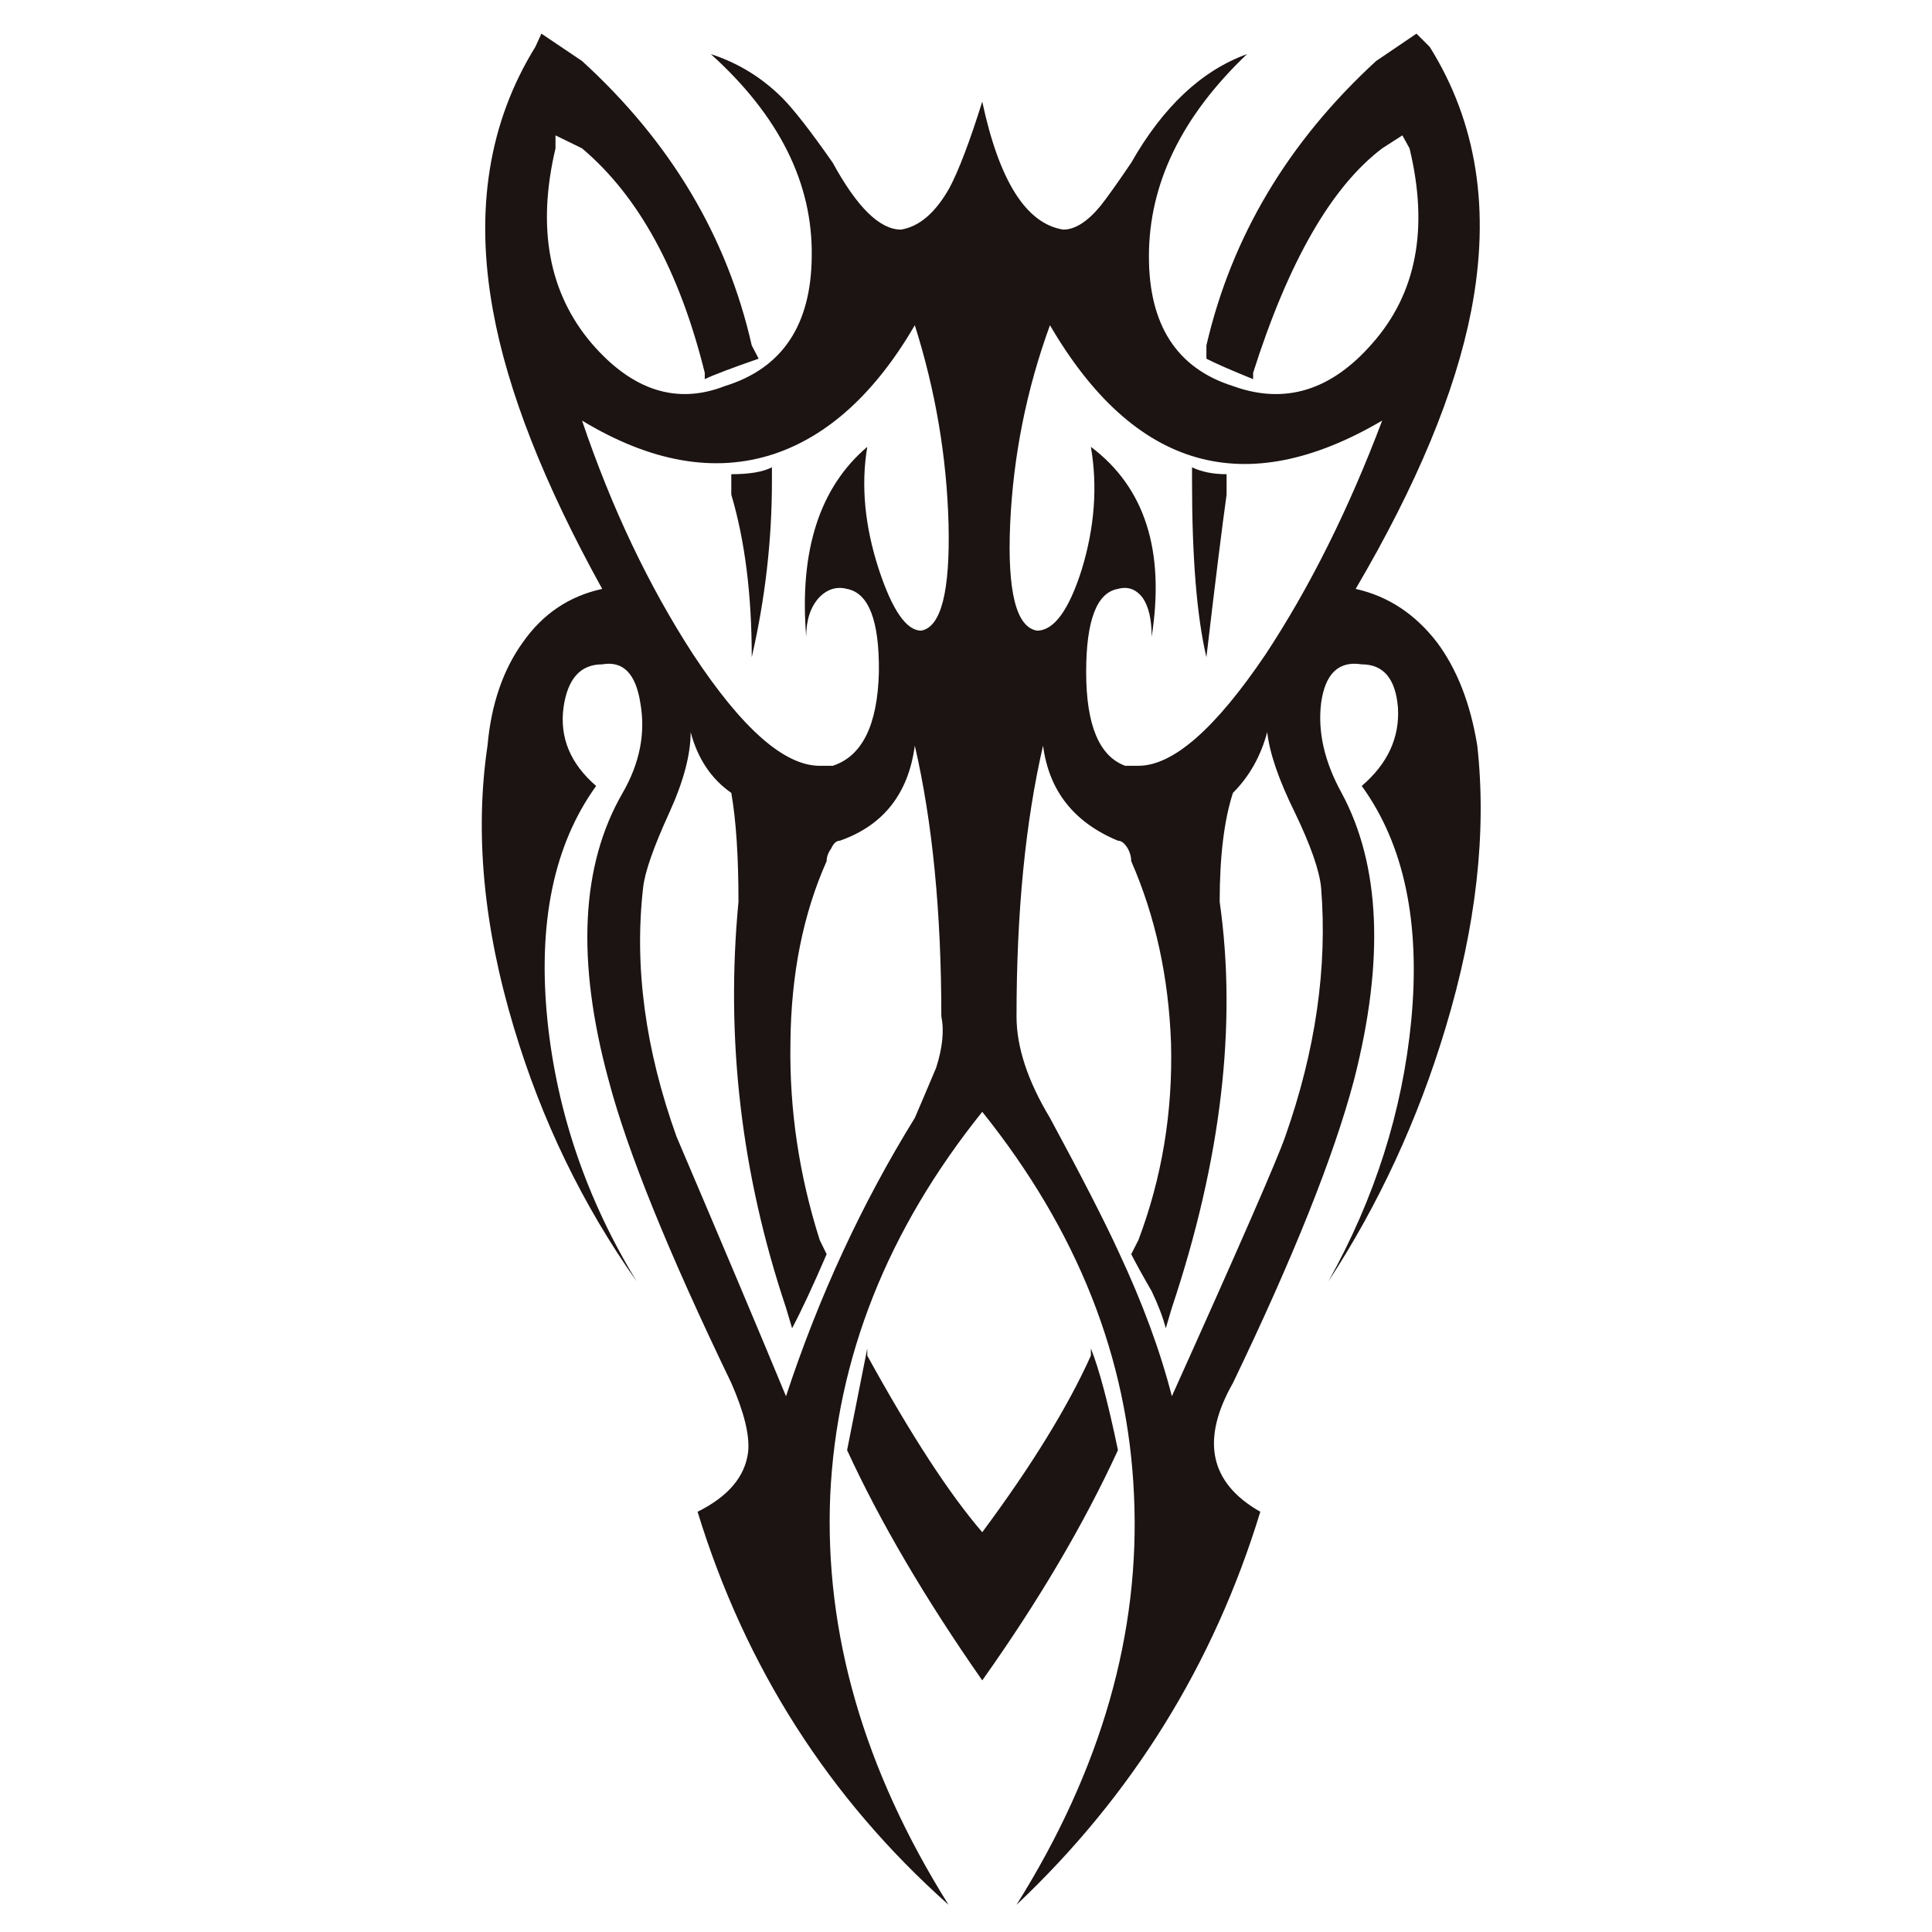 <?xml version="1.0" encoding="utf-8"?>
<!-- Generator: Adobe Illustrator 16.0.0, SVG Export Plug-In . SVG Version: 6.00 Build 0)  -->
<!DOCTYPE svg PUBLIC "-//W3C//DTD SVG 1.1//EN" "http://www.w3.org/Graphics/SVG/1.1/DTD/svg11.dtd">
<svg version="1.1" id="Layer_1" xmlns="http://www.w3.org/2000/svg" xmlns:xlink="http://www.w3.org/1999/xlink" x="0px" y="0px"
	 width="300px" height="300px" viewBox="0 0 300 300" enable-background="new 0 0 300 300" xml:space="preserve">
<path fill-rule="evenodd" clip-rule="evenodd" fill="#1C1313" d="M222.008,7.283c7.324,11.702,9.471,25.365,6.438,40.986
	c-2.461,12.618-8.44,27.01-17.939,43.176c5.008,1.116,9.214,3.877,12.618,8.283c3.118,4.177,5.208,9.527,6.266,16.051
	c1.487,13.419-0.158,28.04-4.936,43.863c-4.293,14.247-10.357,27.366-18.197,39.354c7.21-12.904,11.502-26.395,12.876-40.473
	c1.458-15.249-1.102-27.409-7.683-36.479c4.034-3.462,5.909-7.524,5.622-12.189c-0.372-4.463-2.246-6.695-5.622-6.695
	c-3.576-0.572-5.679,1.431-6.31,6.008c-0.543,4.464,0.516,9.113,3.176,13.949c6.038,11.187,6.682,26.051,1.932,44.591
	c-3.119,11.788-9.384,27.467-18.798,47.037c-5.036,8.87-3.619,15.537,4.249,20.001c-7.239,23.69-19.856,44.033-37.854,61.028
	c13.161-21.001,19.241-42.202,18.239-63.604c-0.915-21.231-8.77-41.073-23.562-59.527c-14.735,18.368-22.603,38.211-23.605,59.527
	c-0.915,21.401,5.208,42.603,18.37,63.604c-18.569-16.537-31.559-36.881-38.97-61.028c4.779-2.375,7.396-5.479,7.854-9.313
	c0.258-2.547-0.615-6.108-2.618-10.688c-9.785-20.285-16.137-35.964-19.055-47.037c-5.035-18.54-4.306-33.404,2.189-44.591
	c2.661-4.635,3.575-9.285,2.747-13.949c-0.716-4.578-2.69-6.58-5.923-6.008c-3.376,0-5.379,2.232-6.008,6.695
	c-0.629,4.665,1.059,8.727,5.064,12.189c-6.581,9.127-9.098,21.288-7.554,36.479c1.488,14.278,6.109,27.77,13.862,40.473
	c-8.411-11.902-14.763-25.021-19.055-39.354c-4.75-15.738-6.123-30.358-4.12-43.863c0.572-6.409,2.403-11.759,5.493-16.051
	c3.09-4.406,7.196-7.167,12.317-8.283C84.47,75.107,78.82,60.716,76.559,48.27c-2.861-15.622-0.672-29.284,6.567-40.986l0.943-2.06
	l6.309,4.249c13.734,12.532,22.518,27.253,26.352,44.163l1.073,2.06c-4.206,1.459-6.995,2.518-8.369,3.176v-0.987
	c-3.92-15.822-10.272-27.439-19.056-34.849l-4.12-2.017v2.017c-2.918,12.36-1.044,22.46,5.622,30.299
	c6.323,7.325,13.219,9.528,20.687,6.61c8.898-2.747,13.39-9.456,13.477-20.128c0.172-11.359-5.05-21.831-15.666-31.416
	c4.234,1.373,7.94,3.648,11.116,6.824c1.831,1.859,4.434,5.207,7.811,10.042c3.777,6.924,7.31,10.387,10.6,10.387
	c2.834-0.458,5.337-2.604,7.511-6.438c1.459-2.747,3.161-7.225,5.107-13.434c2.633,12.332,6.824,18.956,12.576,19.872
	c1.831,0,3.763-1.23,5.794-3.691c1.087-1.374,2.674-3.604,4.763-6.695c4.949-8.697,10.944-14.32,17.983-16.866
	c-10.157,9.671-15.236,20.142-15.236,31.416c0,10.672,4.349,17.381,13.047,20.128c8.04,2.918,15.25,0.715,21.631-6.61
	c6.866-7.753,8.798-17.854,5.793-30.299l-1.115-2.017l-3.133,2.017c-7.869,5.952-14.549,17.567-20.042,34.849v0.987
	c-3.463-1.402-5.88-2.46-7.254-3.176v-2.06c3.92-16.91,12.704-31.631,26.352-44.163l6.266-4.249L222.008,7.283z M190.463,73.634
	v3.176c-0.716,5.122-1.759,13.534-3.133,25.236c-1.487-6.323-2.232-15.422-2.232-27.296v-2.188
	C186.586,73.276,188.374,73.634,190.463,73.634z M113.554,73.634c2.833,0,4.937-0.358,6.31-1.073v2.188
	c0,9.127-1.045,18.226-3.133,27.296c0-9.7-1.059-18.111-3.176-25.236V73.634z M136.473,88.441c2.088,6.323,4.278,9.485,6.566,9.485
	c3.089-0.544,4.506-6.08,4.25-16.609c-0.286-10.415-2.031-20.686-5.236-30.815c-6.123,10.5-13.418,17.167-21.889,20
	c-9.155,3.004-19.083,1.273-29.785-5.193c4.579,13.534,10.33,25.637,17.253,36.308c7.611,11.531,14.163,17.296,19.657,17.296h2.017
	c4.578-1.488,6.967-6.338,7.167-14.549c0.085-7.955-1.56-12.26-4.937-12.918c-1.659-0.429-3.132,0.043-4.42,1.417
	c-1.287,1.458-1.931,3.462-1.931,6.008c-1.087-13.362,2.075-23.19,9.484-29.485C133.669,75.336,134.269,81.689,136.473,88.441z
	 M156.858,81.316c-0.458,10.529,0.93,16.065,4.163,16.609c2.632,0,4.949-3.162,6.952-9.485c2.003-6.581,2.476-12.933,1.417-19.056
	c8.384,6.294,11.53,16.123,9.441,29.485c0-2.661-0.458-4.665-1.374-6.008c-1.028-1.374-2.316-1.846-3.862-1.417
	c-3.289,0.572-4.936,4.878-4.936,12.918c0,8.211,2.019,13.061,6.053,14.549h2.059c5.38,0,11.961-5.765,19.743-17.296
	c6.867-10.415,12.904-22.517,18.111-36.308c-21.315,12.532-38.513,7.597-51.588-14.807C159.405,60.458,157.345,70.73,156.858,81.316
	z M173.596,130.543c-6.838-2.833-10.714-7.753-11.63-14.764c-2.747,11.875-4.12,25.894-4.12,42.06c0,4.75,1.73,10,5.192,15.752
	c4.95,9.155,8.513,16.107,10.687,20.857c3.69,7.868,6.438,15.321,8.24,22.359c10.502-23.317,16.366-36.751,17.597-40.3
	c4.721-13.361,6.58-26.251,5.579-38.668c-0.258-2.661-1.616-6.552-4.077-11.674c-2.489-5.036-3.919-9.198-4.292-12.489
	c-1,3.749-2.774,6.896-5.321,9.442c-1.373,4.234-2.06,9.871-2.06,16.909c2.717,19.084,0.242,40.1-7.426,63.046l-0.943,3.177
	c-0.458-1.746-1.188-3.663-2.189-5.751c-1.374-2.376-2.431-4.293-3.176-5.752l1.115-2.188c3.663-9.699,5.352-19.9,5.064-30.601
	c-0.371-10.244-2.431-19.656-6.18-28.24c0-0.658-0.172-1.301-0.515-1.931C174.656,130.958,174.14,130.543,173.596,130.543z
	 M130.421,130.543c-0.544,0-1.001,0.415-1.373,1.245c-0.458,0.63-0.687,1.273-0.687,1.931c-3.663,8.211-5.537,17.625-5.623,28.24
	c-0.171,10.328,1.345,20.529,4.55,30.601l1.073,2.188c-2.118,4.921-3.907,8.756-5.364,11.503l-0.945-3.177
	c-6.952-20.743-9.412-41.76-7.381-63.046c0-7.038-0.373-12.675-1.117-16.909c-3.119-2.175-5.221-5.322-6.309-9.442
	c0,3.491-1.102,7.654-3.305,12.489c-2.46,5.379-3.82,9.271-4.077,11.674c-1.402,12.246,0.329,25.135,5.193,38.668
	c7.124,16.71,12.79,30.143,16.995,40.3c5.122-15.536,11.789-29.941,20-43.217c0.745-1.718,1.846-4.308,3.306-7.77
	c1.001-3.118,1.273-5.778,0.814-7.982c0-16.166-1.373-30.185-4.12-42.06C141.05,123.247,137.173,128.168,130.421,130.543z
	 M169.391,209.383c1.258,3.119,2.661,8.385,4.205,15.794c-5.292,11.503-12.316,23.419-21.072,35.751
	c-8.87-12.704-15.865-24.62-20.987-35.751l3.133-15.794v1.117c6.782,12.331,12.733,21.472,17.854,27.423
	c7.668-10.329,13.291-19.47,16.867-27.423V209.383z"/>
</svg>
